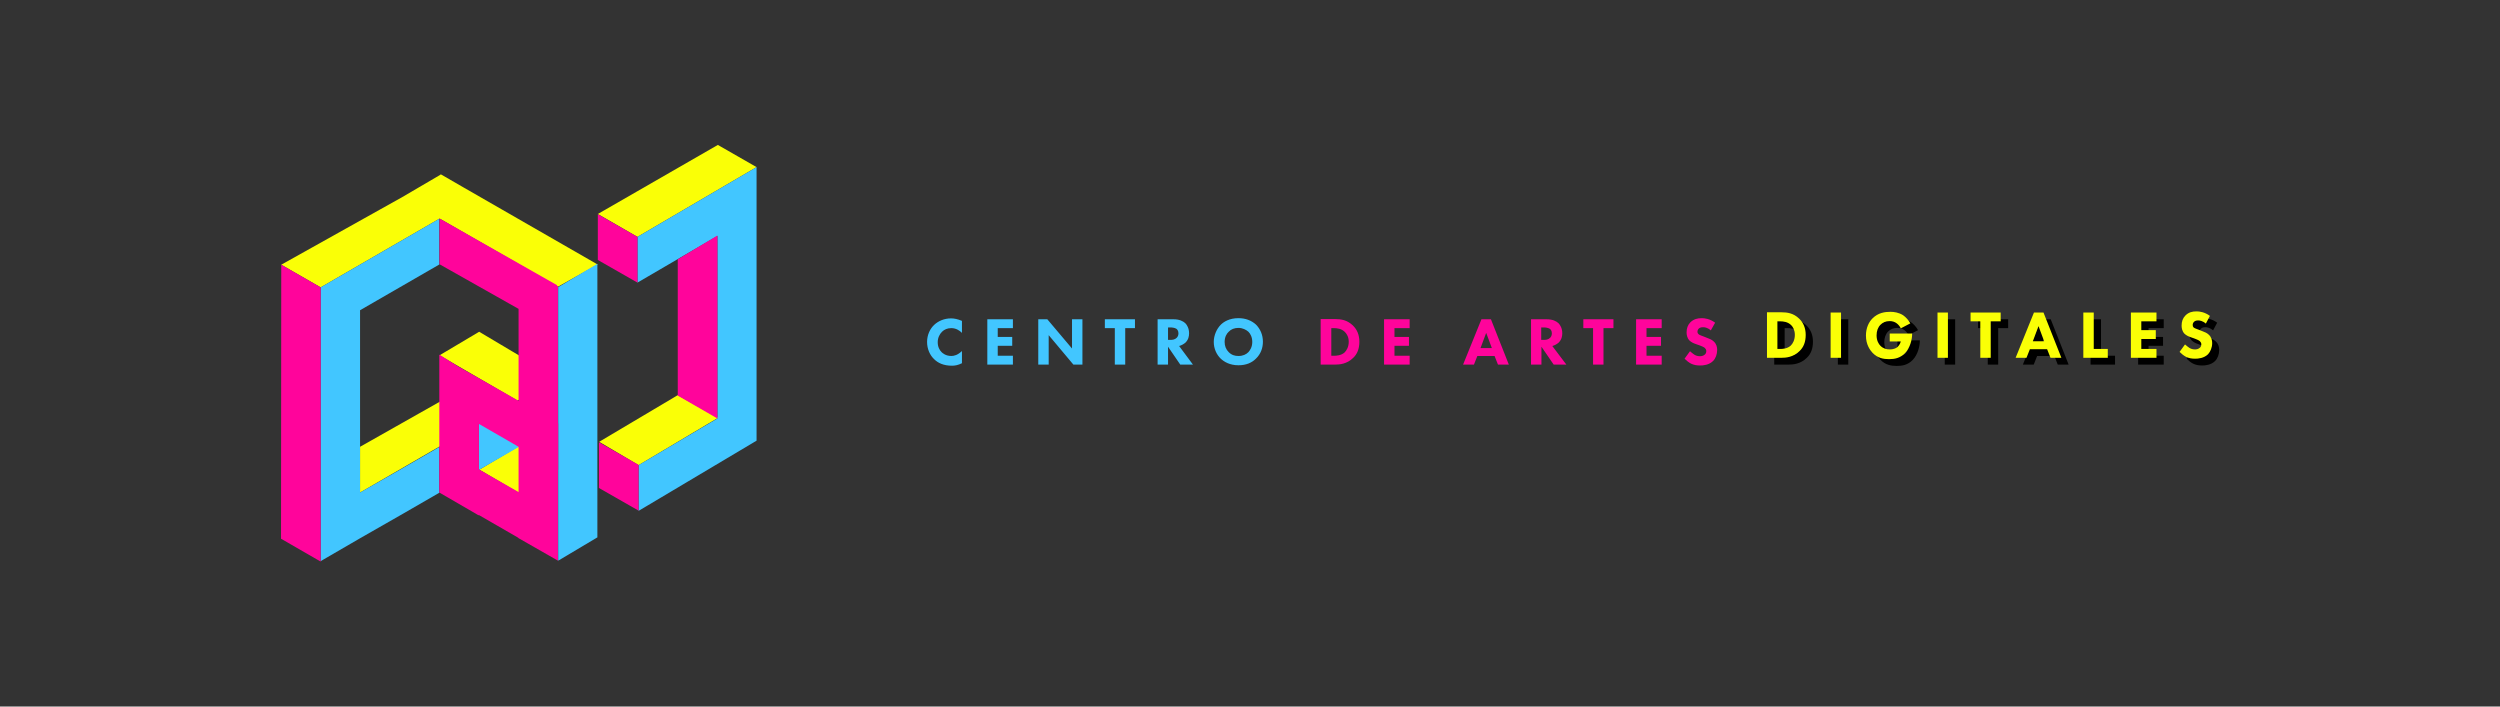 <?xml version="1.0" encoding="utf-8"?>
<!-- Generator: Adobe Illustrator 27.2.0, SVG Export Plug-In . SVG Version: 6.00 Build 0)  -->
<svg version="1.1" id="Capa_1" xmlns="http://www.w3.org/2000/svg" xmlns:xlink="http://www.w3.org/1999/xlink" x="0px" y="0px"
	 viewBox="0 0 1104 312" style="enable-background:new 0 0 1104 312;" xml:space="preserve">
<rect x="0" y="0" width="1104" height="312" fill="#333333" stroke="none"/>
<style type="text/css">
	.st0{fill:#42C6FF;}
	.st1{fill:#FF049B;}
	.st2{fill:#FAFF06;}
	.st3{fill-rule:evenodd;clip-rule:evenodd;fill:#FF049B;}
</style>
<g id="CENTRO_DE_ARTES_DIGITALES">
	<path class="st0" d="M424.7,155.1c-1.8,1.7-3.4,2.1-4.6,2.1c-2.5,0-3.9-1.3-4.3-1.7c-0.9-0.9-1.7-2.3-1.7-4.4
		c0-1.9,0.8-3.5,1.9-4.6c1-1,2.4-1.6,4.1-1.6c2.1,0,3.7,1.1,4.7,2.1v-5.3c-1.9-0.8-3.5-1.1-4.8-1.1c-3.1,0-5.7,1.2-7.5,2.9
		c-1.8,1.7-3.1,4.4-3.1,7.5c0,3.2,1.3,5.9,3.1,7.6c1.7,1.7,4.2,2.9,7.9,2.9c1.2,0,2.6-0.2,4.4-1.1V155.1z M447.3,141h-11.3v20h11.3
		v-3.9h-6.7v-4.4h6.4v-3.9h-6.4v-3.9h6.7V141z M463.1,161v-13l10.9,13h4v-20h-4.6v12.9L462.5,141h-4v20H463.1z M501.2,144.9V141
		h-13.3v3.9h4.4V161h4.6v-16.1H501.2z M511.2,141v20h4.6v-7.9l5.4,7.9h5.6l-6.1-8.2c1.1-0.3,2.1-0.9,2.8-1.5
		c1.3-1.3,1.6-2.8,1.6-4.1c0-2.2-0.9-3.7-1.7-4.5c-1-0.9-2.6-1.7-5.1-1.7H511.2z M515.8,144.6h1.1c0.6,0,1.8,0.1,2.6,0.6
		c0.4,0.3,0.9,0.9,0.9,2c0,1-0.4,1.6-0.8,2c-0.8,0.8-1.9,0.9-2.8,0.9h-1V144.6z M546.9,140.5c-4,0-6.5,1.6-7.8,2.9
		c-1.8,1.8-3.1,4.7-3.1,7.6c0,2.9,1.2,5.6,3.1,7.4c1.5,1.4,4,2.9,7.8,2.9c3.4,0,5.9-1.1,7.7-2.9c2.2-2.1,3.1-4.8,3.1-7.5
		c0-3.1-1.2-5.7-3.1-7.6C552.6,141.5,550,140.5,546.9,140.5z M546.9,144.8c1.8,0,3.4,0.8,4.4,1.7c0.9,0.9,1.7,2.4,1.7,4.5
		c0,2.3-1,3.7-1.7,4.5c-1,1-2.4,1.7-4.4,1.7c-1.6,0-3-0.4-4.3-1.7c-1.2-1.2-1.8-2.7-1.8-4.5c0-2.2,0.9-3.7,1.8-4.5
		C543.6,145.4,545.1,144.8,546.9,144.8z"/>
	<path d="M783.5,141v20h6.5c1.7,0,5.1-0.2,7.9-3c1.7-1.6,2.7-3.9,2.7-7.1c0-3.1-1.1-5.5-2.9-7.2c-2.5-2.4-5.2-2.8-7.9-2.8H783.5z
		 M788.1,144.9h1.2c1.4,0,3.4,0.2,4.9,1.7c0.8,0.8,1.7,2.2,1.7,4.3c0,2.2-0.9,3.9-2,4.8c-1.5,1.3-3.6,1.4-4.6,1.4h-1.2V144.9z
		 M811.6,141v20h4.6v-20H811.6z M837.9,153.8h4.8c-0.4,1.5-1.3,2.2-1.4,2.4c-0.4,0.4-1.5,1.1-3.5,1.1c-1.5,0-2.9-0.4-4-1.6
		c-0.8-0.8-1.7-2.3-1.7-4.6c0-1.9,0.6-3.6,1.7-4.7c1-1,2.3-1.6,4.1-1.6c1.1,0,2.2,0.3,3.1,1c0.8,0.6,1.4,1.4,1.8,2.2l4.2-2.2
		c-0.7-1.3-1.9-2.7-3.2-3.6c-1.9-1.2-4-1.5-5.6-1.5c-2.4,0-5.4,0.4-7.9,2.9c-1.7,1.7-2.9,4.3-2.9,7.6c0,4,1.8,6.4,2.9,7.6
		c2.3,2.4,4.9,2.8,7.3,2.8c2.4,0,4.9-0.4,7.1-2.7c2.2-2.3,3.1-6,3.1-8.4v-0.2h-9.9V153.8z M858.8,141v20h4.6v-20H858.8z
		 M886.8,144.9V141h-13.3v3.9h4.3V161h4.6v-16.1H886.8z M908.7,161h4.8l-7.9-20h-4.2l-8.1,20h4.8l1.5-3.8h7.6L908.7,161z M901,153.7
		l2.5-6.7l2.5,6.7H901z M923.2,141v20h10.8v-3.9h-6.2V141H923.2z M955.5,141h-11.3v20h11.3v-3.9h-6.7v-4.4h6.4v-3.9h-6.4v-3.9h6.7
		V141z M979.1,142.5c-2.3-1.7-4.6-2-5.9-2c-1.9,0-3.5,0.4-4.9,1.8c-1.2,1.2-1.7,2.7-1.7,4.5c0,1,0.2,2.4,1.2,3.5
		c0.8,0.8,1.9,1.3,2.8,1.6l1.6,0.6c0.6,0.2,1.8,0.7,2.3,1.1c0.4,0.4,0.7,0.8,0.7,1.4c0,0.8-0.3,1.3-0.7,1.6
		c-0.7,0.6-1.5,0.7-2.1,0.7c-0.9,0-1.7-0.2-2.5-0.7c-0.5-0.3-1.3-1-1.9-1.5l-2.4,3.3c0.8,0.8,1.9,1.7,2.9,2.2c1.3,0.6,2.5,0.8,4,0.8
		c1.3,0,3.9-0.2,5.7-2c1.1-1.1,1.8-2.9,1.8-4.9c0-1.2-0.3-2.6-1.5-3.7c-0.8-0.8-1.9-1.2-2.7-1.5l-1.5-0.6c-1.3-0.5-2-0.7-2.5-1.1
		c-0.3-0.3-0.4-0.6-0.4-1.1c0-0.5,0.2-1,0.5-1.3c0.5-0.6,1.3-0.7,2-0.7c0.6,0,1.9,0.1,3.4,1.4L979.1,142.5z"/>
	<path class="st1" d="M583.2,141v20h6.5c1.7,0,5.1-0.2,7.9-3c1.7-1.6,2.7-3.9,2.7-7.1c0-3.1-1.1-5.5-2.9-7.2
		c-2.5-2.4-5.2-2.8-7.9-2.8H583.2z M587.8,144.9h1.2c1.4,0,3.4,0.2,4.9,1.7c0.8,0.8,1.7,2.2,1.7,4.3c0,2.2-0.9,3.9-1.9,4.8
		c-1.5,1.3-3.6,1.4-4.6,1.4h-1.2V144.9z M622.5,141h-11.3v20h11.3v-3.9h-6.7v-4.4h6.4v-3.9h-6.4v-3.9h6.7V141z M661.5,161h4.8
		l-7.9-20h-4.2l-8.1,20h4.8l1.5-3.8h7.6L661.5,161z M653.8,153.7l2.5-6.7l2.5,6.7H653.8z M676.1,141v20h4.6v-7.9l5.4,7.9h5.6
		l-6.2-8.2c1.1-0.3,2.1-0.9,2.8-1.5c1.3-1.3,1.6-2.8,1.6-4.1c0-2.2-0.9-3.7-1.7-4.5c-1-0.9-2.6-1.7-5.1-1.7H676.1z M680.7,144.6h1.1
		c0.6,0,1.8,0.1,2.6,0.6c0.4,0.3,0.9,0.9,0.9,2c0,1-0.4,1.6-0.8,2c-0.8,0.8-1.9,0.9-2.8,0.9h-1.1V144.6z M712.5,144.9V141h-13.3v3.9
		h4.3V161h4.6v-16.1H712.5z M733.8,141h-11.3v20h11.3v-3.9h-6.7v-4.4h6.4v-3.9h-6.4v-3.9h6.7V141z M757.4,142.5
		c-2.3-1.7-4.6-2-5.9-2c-1.9,0-3.5,0.4-5,1.8c-1.2,1.2-1.7,2.7-1.7,4.5c0,1,0.2,2.4,1.2,3.5c0.8,0.8,1.9,1.3,2.8,1.6l1.7,0.6
		c0.6,0.2,1.8,0.7,2.3,1.1c0.4,0.4,0.7,0.8,0.7,1.4c0,0.8-0.3,1.3-0.7,1.6c-0.7,0.6-1.5,0.7-2.1,0.7c-0.9,0-1.7-0.2-2.5-0.7
		c-0.5-0.3-1.3-1-1.9-1.5l-2.4,3.3c0.8,0.8,1.9,1.7,2.9,2.2c1.3,0.6,2.5,0.8,4,0.8c1.3,0,3.9-0.2,5.7-2c1.1-1.1,1.8-2.9,1.8-4.9
		c0-1.2-0.3-2.6-1.5-3.7c-0.8-0.8-1.9-1.2-2.7-1.5l-1.5-0.6c-1.3-0.5-2-0.7-2.5-1.1c-0.3-0.3-0.5-0.6-0.5-1.1c0-0.5,0.2-1,0.5-1.3
		c0.5-0.6,1.3-0.7,2-0.7c0.6,0,1.9,0.1,3.4,1.4L757.4,142.5z"/>
</g>
<g id="Union">
	<path class="st2" d="M264,94.5L317,64l17.1,9.8l-52.6,30.8L264,94.5z"/>
	<path class="st2" d="M194,96.6l0.1-0.1l52.3,30.1l17.5-9.8l-59.5-34.2l-9.7-5.6l0,0l-0.1-0.1l0,0.2L177.7,87l-53.5,29.9l17.4,10
		L194,96.6z"/>
	<path class="st2" d="M229.1,197l-17.4,10.4l17.4,10.3l17.4-10.3L229.1,197z"/>
	<path class="st2" d="M159,197.3l35.2-19.9l17.1,9.8L159,217.5V197.3z"/>
	<path class="st2" d="M282,205.4l35.1-20.9l-17.8-10l-34.7,20.6L282,205.4z"/>
	<path class="st2" d="M211.6,146.5l-17.5,10.4l34.4,20l17.4-10L211.6,146.5z"/>
</g>
<g id="Union_2">
	<path class="st0" d="M334.1,73.8l-52.6,30.8v20.2l35.3-20.6v80.6L282,205.4v20.2l52.1-31V73.8z"/>
	<path class="st0" d="M229,177.3l-17.5,10v20.2l17.5-10.1V177.3z"/>
	<path class="st0" d="M246.5,126.8l17.3-10.3v120.8l-17.3,10.3V126.8z"/>
	<path class="st0" d="M141.6,126.9L194,96.6v20.2l-35,20.2v80.5l17.5-10l17.5-10.1v20.2l-17.5,10.1l-17.5,10l-17.4,10.1V126.9z"/>
</g>
<g id="Union_3">
	<path class="st1" d="M281.5,104.6l-17.5-10v20.2l17.5,10V104.6z"/>
	<path class="st1" d="M316.8,104l-17.5,10.5v60.2l17.5,10.1V104z"/>
	<path class="st1" d="M141.6,126.9l-17.4-10l-0.1,121l17.5,10.1V126.9z"/>
	<path class="st1" d="M264.5,195.3l17.5,10v20.2l-17.5-10V195.3z"/>
	<path class="st3" d="M246.1,126l-52-29.5v20.2l34.9,19.7v40.6l-26.9-15.3l-8.1-5.1v60.9l17.4,10.1v-0.2l17.5,10.1v0.1l17.5,10v-0.1
		l0.1,0.1l-0.1-0.2v-39.9l0.1,0.1V187l-0.1-0.1v-60.4l-0.4-0.2V126z M211.5,207.3l17.5,10v-20l-17.5-10.1V207.3z"/>
</g>
<path id="DIGITALES" class="st2" d="M780.3,138v20h6.5c1.7,0,5.1-0.2,7.9-3c1.7-1.6,2.7-3.9,2.7-7.1c0-3.1-1.1-5.5-2.9-7.2
	c-2.5-2.4-5.2-2.8-7.9-2.8H780.3z M784.9,141.9h1.2c1.4,0,3.4,0.2,4.9,1.7c0.8,0.8,1.6,2.2,1.6,4.3c0,2.2-0.9,3.9-1.9,4.8
	c-1.5,1.3-3.6,1.4-4.6,1.4h-1.2V141.9z M808.4,138v20h4.6v-20H808.4z M834.6,150.8h4.8c-0.4,1.5-1.3,2.2-1.4,2.4
	c-0.5,0.4-1.5,1.1-3.5,1.1c-1.5,0-2.9-0.4-4.1-1.6c-0.8-0.8-1.7-2.3-1.7-4.6c0-1.9,0.6-3.6,1.7-4.7c1-1,2.3-1.6,4.1-1.6
	c1.1,0,2.2,0.3,3.1,1c0.8,0.6,1.4,1.4,1.8,2.2l4.2-2.2c-0.7-1.3-1.9-2.7-3.2-3.6c-1.9-1.2-4-1.5-5.6-1.5c-2.4,0-5.4,0.4-7.9,2.9
	c-1.7,1.7-2.9,4.3-2.9,7.6c0,4,1.8,6.4,2.9,7.6c2.3,2.4,4.9,2.8,7.3,2.8c2.4,0,4.9-0.4,7.1-2.7s3.1-6,3.1-8.4v-0.2h-9.9V150.8z
	 M855.6,138v20h4.6v-20H855.6z M883.5,141.9V138h-13.3v3.9h4.3V158h4.6v-16.1H883.5z M905.5,158h4.8l-7.9-20h-4.2l-8.1,20h4.8
	l1.5-3.8h7.6L905.5,158z M897.7,150.7l2.5-6.7l2.5,6.7H897.7z M920,138v20h10.8v-3.9h-6.2V138H920z M952.3,138h-11.3v20h11.3v-3.9
	h-6.7v-4.4h6.4v-3.9h-6.4v-3.9h6.7V138z M975.9,139.5c-2.3-1.7-4.6-2-5.9-2c-1.9,0-3.5,0.4-4.9,1.8c-1.2,1.2-1.7,2.7-1.7,4.5
	c0,1,0.2,2.4,1.2,3.5c0.8,0.8,1.9,1.3,2.8,1.6l1.7,0.6c0.6,0.2,1.8,0.7,2.3,1.1c0.4,0.4,0.7,0.8,0.7,1.4c0,0.8-0.3,1.3-0.7,1.6
	c-0.7,0.6-1.5,0.7-2.1,0.7c-0.9,0-1.7-0.2-2.5-0.7c-0.5-0.3-1.3-1-1.9-1.5l-2.4,3.3c0.8,0.8,1.9,1.7,2.9,2.2c1.3,0.6,2.5,0.8,4,0.8
	c1.3,0,3.9-0.2,5.7-2c1-1.1,1.8-2.9,1.8-4.9c0-1.2-0.3-2.6-1.5-3.7c-0.8-0.8-1.9-1.2-2.7-1.5l-1.5-0.6c-1.3-0.5-2-0.7-2.5-1.1
	c-0.3-0.3-0.4-0.6-0.4-1.1c0-0.5,0.2-1,0.5-1.3c0.5-0.6,1.3-0.7,1.9-0.7c0.6,0,1.9,0.1,3.4,1.4L975.9,139.5z"/>
</svg>

